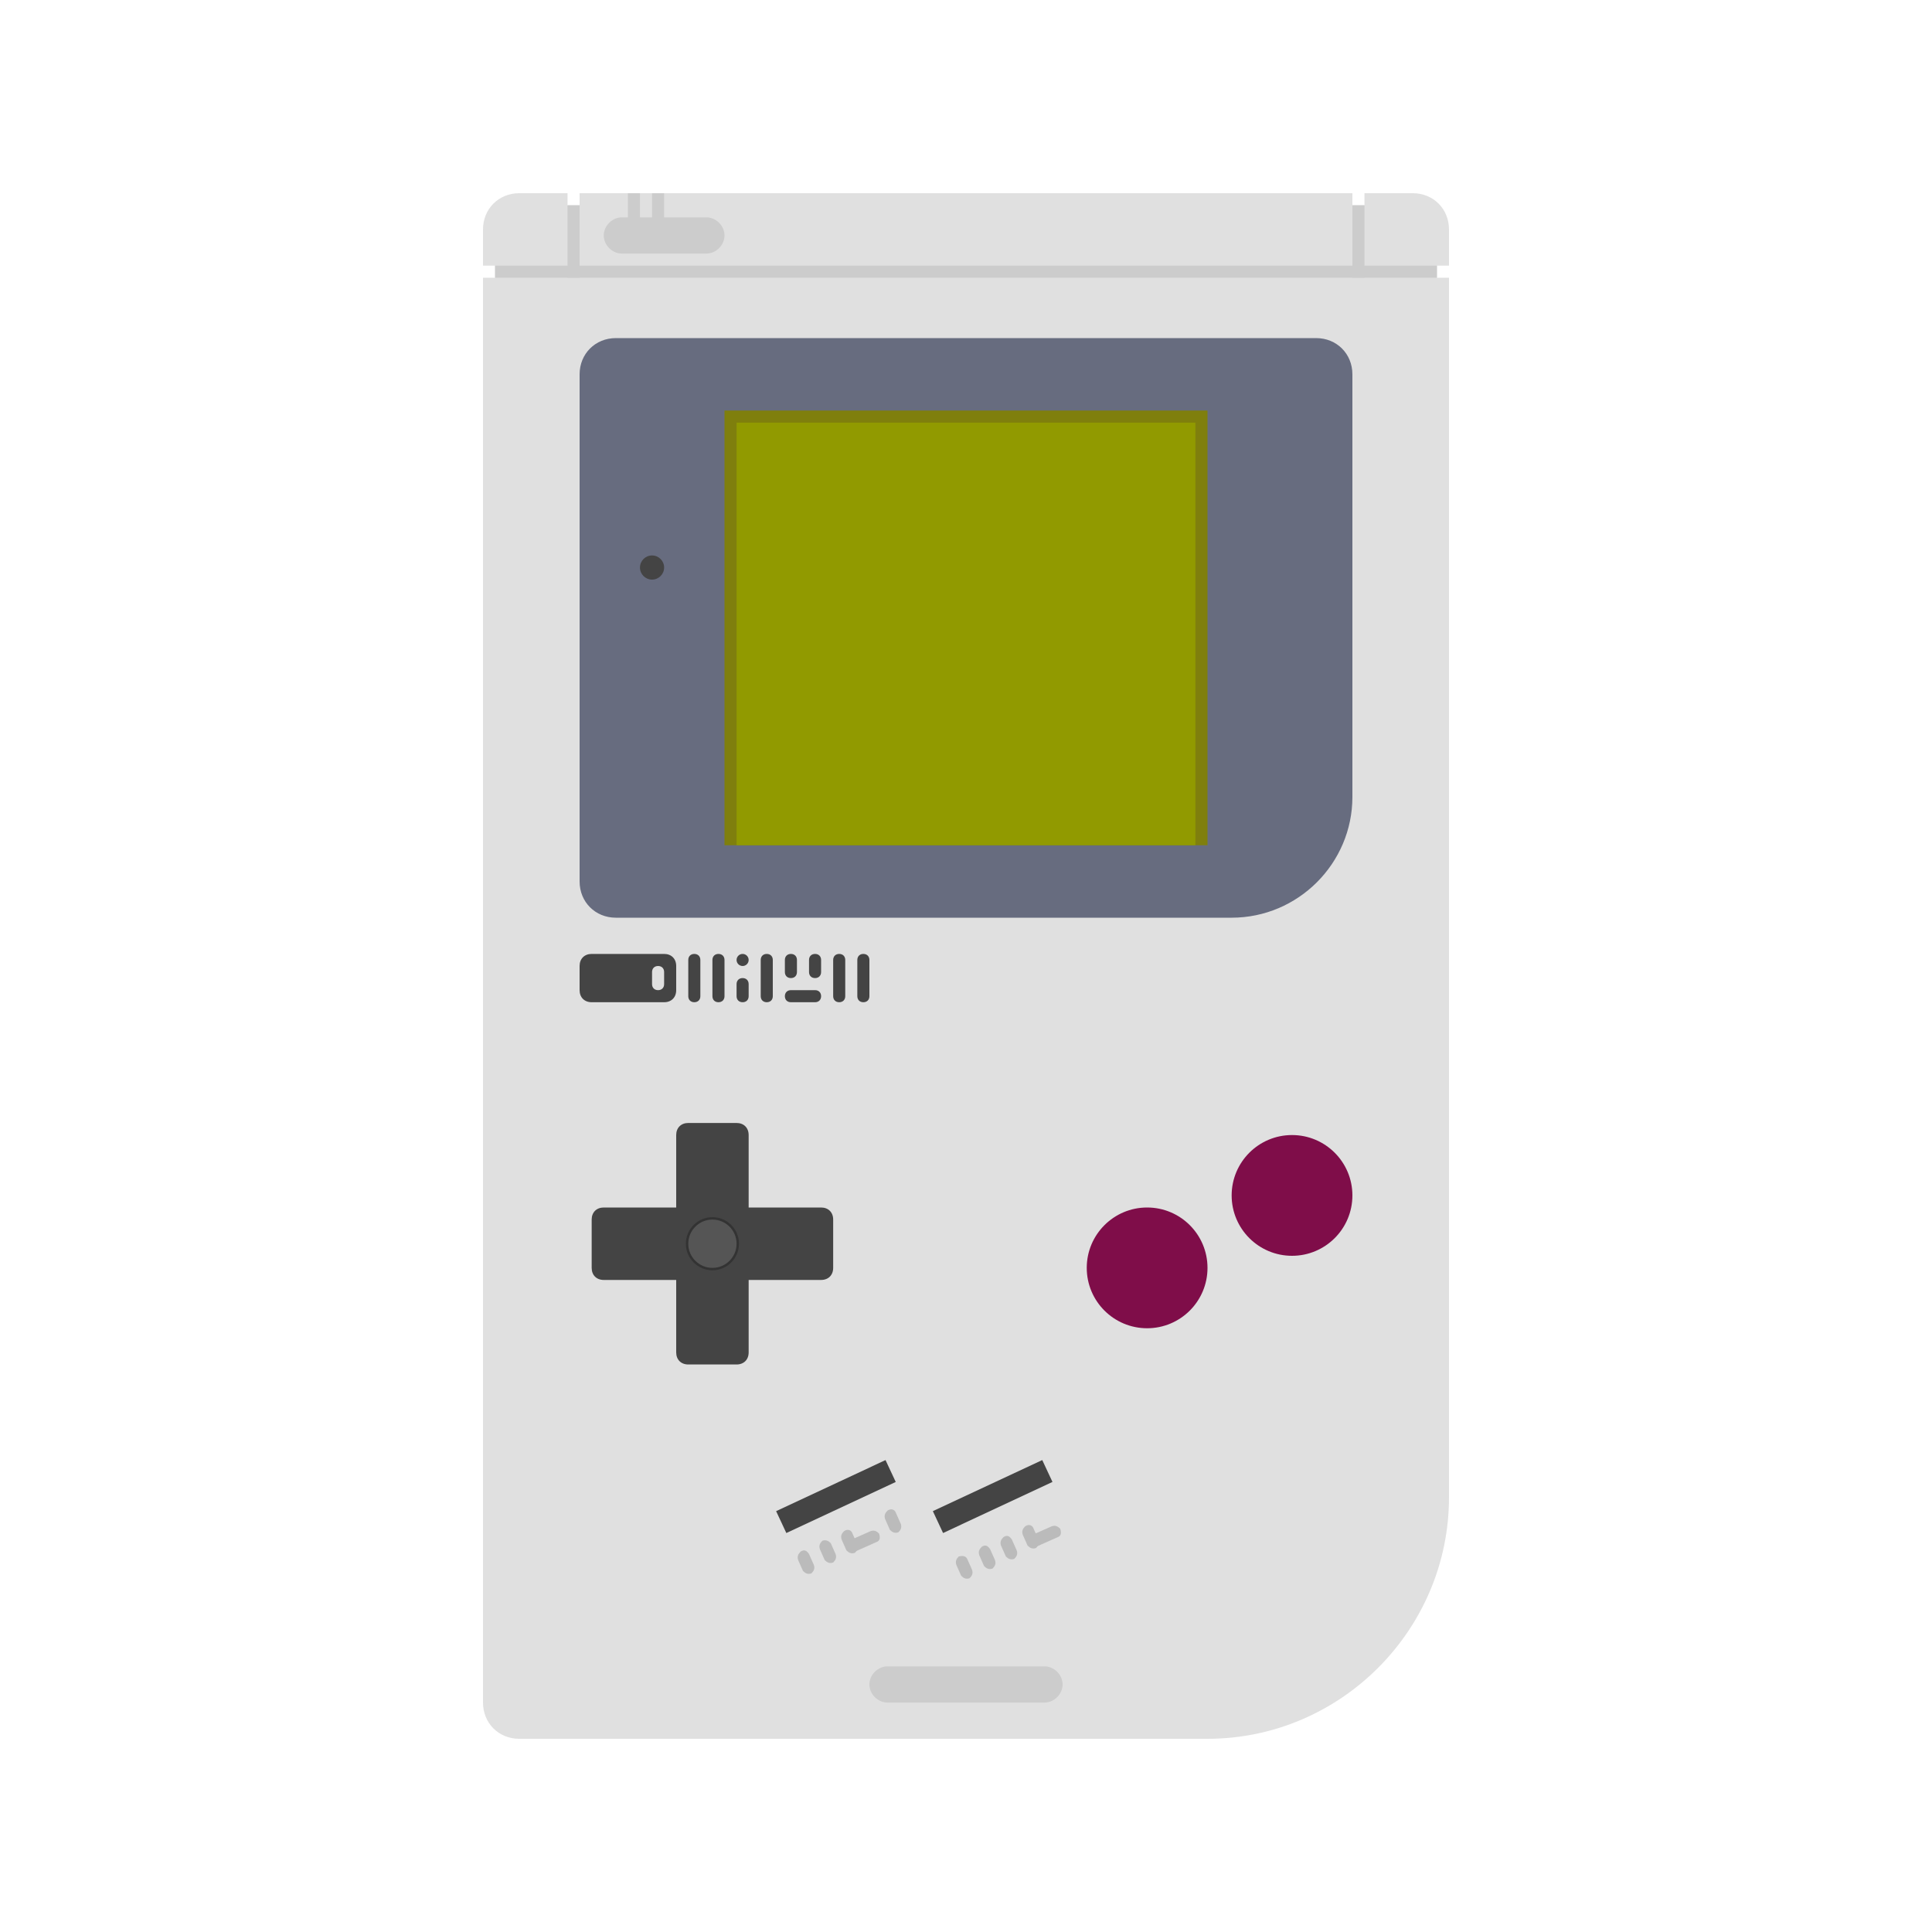 <?xml version="1.0" encoding="utf-8"?>
<!DOCTYPE svg PUBLIC "-//W3C//DTD SVG 1.1//EN" "http://www.w3.org/Graphics/SVG/1.1/DTD/svg11.dtd">
<svg version="1.1" id="Layer_1" xmlns="http://www.w3.org/2000/svg" xmlns:xlink="http://www.w3.org/1999/xlink" x="0px" y="0px"
  width="160px" height="160px" viewBox="-219 321 160 160" enable-background="new -219 321 160 160" xml:space="preserve">
  <path fill="#E0E0E0" d="M-176,337h4l0,1h1l0-1h64l0,1h1l0-1h4c1.7,0,3,1.3,3,3v3l-1,0v1l1,0v101c0,11-9,20-20,20h-57
    c-1.7,0-3-1.3-3-3V344l1,0v-1l-1,0v-3C-179,338.3-177.7,337-176,337z"/>
  <path fill="#676C7F" d="M-168,349h58c1.7,0,3,1.3,3,3v35c0,5.5-4.5,10-10,10h-51c-1.7,0-3-1.3-3-3v-42C-171,350.3-169.7,349-168,349
    z"/>
  <rect x="-159" y="355" fill="#7F7F0D" width="40" height="36"/>
  <rect x="-158" y="356" fill="#919A00" width="38" height="35"/>
  <rect x="-178" y="343" fill="#CCCCCC" width="78" height="1"/>
  <rect x="-172" y="338" fill="#CCCCCC" width="1" height="6"/>
  <rect x="-107" y="338" fill="#CCCCCC" width="1" height="6"/>
  <path fill="#CCCCCC" d="M-160.5,342h-7c-0.8,0-1.5-0.7-1.5-1.5l0,0c0-0.8,0.7-1.5,1.5-1.5h7c0.8,0,1.5,0.7,1.5,1.5l0,0
    C-159,341.3-159.7,342-160.5,342z"/>
  <path fill="#CCCCCC" d="M-132.5,462h-13c-0.8,0-1.5-0.7-1.5-1.5l0,0c0-0.8,0.7-1.5,1.5-1.5h13c0.8,0,1.5,0.7,1.5,1.5l0,0
    C-131,461.3-131.7,462-132.5,462z"/>
  <rect x="-167" y="337" fill="#CCCCCC" width="1" height="3"/>
  <rect x="-165" y="337" fill="#CCCCCC" width="1" height="3"/>
  <circle fill="#444444" cx="-165" cy="368" r="1"/>
  <path fill="#444444" d="M-163,401v2c0,0.6-0.4,1-1,1h-6c-0.6,0-1-0.4-1-1v-2c0-0.6,0.4-1,1-1h6C-163.4,400-163,400.4-163,401z"/>
  <path fill="#444444" d="M-161,400.5v3c0,0.3-0.2,0.5-0.5,0.5l0,0c-0.3,0-0.5-0.2-0.5-0.5v-3c0-0.3,0.2-0.5,0.5-0.5l0,0
    C-161.2,400-161,400.2-161,400.5z"/>
  <path fill="#E0E0E0" d="M-164,401.5v1c0,0.3-0.2,0.5-0.5,0.5l0,0c-0.3,0-0.5-0.2-0.5-0.5v-1c0-0.3,0.2-0.5,0.5-0.5l0,0
    C-164.2,401-164,401.2-164,401.5z"/>
  <path fill="#444444" d="M-159,400.5v3c0,0.3-0.2,0.5-0.5,0.5l0,0c-0.3,0-0.5-0.2-0.5-0.5v-3c0-0.3,0.2-0.5,0.5-0.5l0,0
    C-159.2,400-159,400.2-159,400.5z"/>
  <path fill="#444444" d="M-157,402.5v1c0,0.3-0.2,0.5-0.5,0.5l0,0c-0.3,0-0.5-0.2-0.5-0.5v-1c0-0.3,0.2-0.5,0.5-0.5l0,0
    C-157.2,402-157,402.2-157,402.5z"/>
  <path fill="#444444" d="M-155,400.5v3c0,0.3-0.2,0.5-0.5,0.5l0,0c-0.3,0-0.5-0.2-0.5-0.5v-3c0-0.3,0.2-0.5,0.5-0.5l0,0
    C-155.2,400-155,400.2-155,400.5z"/>
  <path fill="#444444" d="M-153,400.5v1c0,0.3-0.2,0.5-0.5,0.5l0,0c-0.3,0-0.5-0.2-0.5-0.5v-1c0-0.3,0.2-0.5,0.5-0.5l0,0
    C-153.2,400-153,400.2-153,400.5z"/>
  <path fill="#444444" d="M-151,400.5v1c0,0.3-0.2,0.5-0.5,0.5l0,0c-0.3,0-0.5-0.2-0.5-0.5v-1c0-0.3,0.2-0.5,0.5-0.5l0,0
    C-151.2,400-151,400.2-151,400.5z"/>
  <path fill="#444444" d="M-149,400.5v3c0,0.3-0.2,0.5-0.5,0.5l0,0c-0.3,0-0.5-0.2-0.5-0.5v-3c0-0.3,0.2-0.5,0.5-0.5l0,0
    C-149.2,400-149,400.2-149,400.5z"/>
  <path fill="#444444" d="M-147,400.5v3c0,0.3-0.2,0.5-0.5,0.5l0,0c-0.3,0-0.5-0.2-0.5-0.5v-3c0-0.3,0.2-0.5,0.5-0.5l0,0
    C-147.2,400-147,400.2-147,400.5z"/>
  <path fill="#444444" d="M-151.5,404h-2c-0.3,0-0.5-0.2-0.5-0.5l0,0c0-0.3,0.2-0.5,0.5-0.5h2c0.3,0,0.5,0.2,0.5,0.5l0,0
    C-151,403.8-151.2,404-151.5,404z"/>
  <circle fill="#444444" cx="-157.5" cy="400.5" r="0.5"/>
  <path fill="#444444" d="M-158,434h-4c-0.6,0-1-0.4-1-1v-18c0-0.6,0.4-1,1-1h4c0.6,0,1,0.4,1,1v18C-157,433.6-157.4,434-158,434z"/>
  <path fill="#444444" d="M-150,422v4c0,0.6-0.4,1-1,1h-18c-0.6,0-1-0.4-1-1v-4c0-0.6,0.4-1,1-1h18C-150.4,421-150,421.4-150,422z"/>
  <circle fill="#333333" cx="-160" cy="424" r="2.2"/>
  <circle fill="#555555" cx="-160" cy="424" r="2"/>
  <circle fill="#7F0D49" cx="-124" cy="426" r="5"/>
  <circle fill="#7F0D49" cx="-112" cy="420" r="5"/>
  <g>
    <path fill="#BBBBBB" d="M-150.2,448.8l0.4,0.9c0.1,0.3,0,0.5-0.2,0.7l0,0c-0.3,0.1-0.5,0-0.7-0.2l-0.4-0.9c-0.1-0.3,0-0.5,0.2-0.7
      l0,0C-150.6,448.5-150.4,448.6-150.2,448.8z"/>
    <path fill="#BBBBBB" d="M-146.4,448.7l-1.8,0.8c-0.3,0.1-0.5,0-0.7-0.2l0,0c-0.1-0.3,0-0.5,0.2-0.7l1.8-0.8c0.3-0.1,0.5,0,0.7,0.2
      l0,0C-146.1,448.3-146.1,448.6-146.4,448.7z"/>
    <path fill="#BBBBBB" d="M-152,449.7l0.4,0.9c0.1,0.3,0,0.5-0.2,0.7l0,0c-0.3,0.1-0.5,0-0.7-0.2l-0.4-0.9c-0.1-0.3,0-0.5,0.2-0.7
      l0,0C-152.4,449.3-152.2,449.4-152,449.7z"/>
    <path fill="#BBBBBB" d="M-148.4,448l0.4,0.9c0.1,0.3,0,0.5-0.2,0.7l0,0c-0.3,0.1-0.5,0-0.7-0.2l-0.4-0.9c-0.1-0.3,0-0.5,0.2-0.7
      l0,0C-148.8,447.6-148.5,447.7-148.4,448z"/>
    <path fill="#BBBBBB" d="M-144.8,446.3l0.4,0.9c0.1,0.3,0,0.5-0.2,0.7l0,0c-0.3,0.1-0.5,0-0.7-0.2l-0.4-0.9c-0.1-0.3,0-0.5,0.2-0.7
      l0,0C-145.2,445.9-144.9,446-144.8,446.3z"/>
  </g>
  <g>
    <path fill="#BBBBBB" d="M-135.2,448.5l0.4,0.9c0.1,0.3,0,0.5-0.2,0.7l0,0c-0.3,0.1-0.5,0-0.7-0.2l-0.4-0.9c-0.1-0.3,0-0.5,0.2-0.7
      l0,0C-135.6,448.1-135.4,448.2-135.2,448.5z"/>
    <path fill="#BBBBBB" d="M-131.4,448.3l-1.8,0.8c-0.3,0.1-0.5,0-0.7-0.2l0,0c-0.1-0.3,0-0.5,0.2-0.7l1.8-0.8c0.3-0.1,0.5,0,0.7,0.2
      l0,0C-131.1,447.9-131.1,448.2-131.4,448.3z"/>
    <path fill="#BBBBBB" d="M-138.9,450.1l0.4,0.9c0.1,0.3,0,0.5-0.2,0.7l0,0c-0.3,0.1-0.5,0-0.7-0.2l-0.4-0.9c-0.1-0.3,0-0.5,0.2-0.7
      l0,0C-139.2,449.8-139,449.9-138.9,450.1z"/>
    <path fill="#BBBBBB" d="M-137,449.3l0.4,0.9c0.1,0.3,0,0.5-0.2,0.7l0,0c-0.3,0.1-0.5,0-0.7-0.2l-0.4-0.9c-0.1-0.3,0-0.5,0.2-0.7
      l0,0C-137.4,448.9-137.2,449-137,449.3z"/>
    <path fill="#BBBBBB" d="M-133.4,447.6l0.4,0.9c0.1,0.3,0,0.5-0.2,0.7l0,0c-0.3,0.1-0.5,0-0.7-0.2l-0.4-0.9c-0.1-0.3,0-0.5,0.2-0.7
      l0,0C-133.8,447.2-133.5,447.3-133.4,447.6z"/>
  </g>
  <rect x="-155" y="444" transform="matrix(0.906 -0.423 0.423 0.906 -202.107 -21.682)" fill="#444444" width="10" height="2"/>
  <rect x="-142" y="444" transform="matrix(0.906 -0.423 0.423 0.906 -200.905 -16.184)" fill="#444444" width="10" height="2"/>
</svg>
